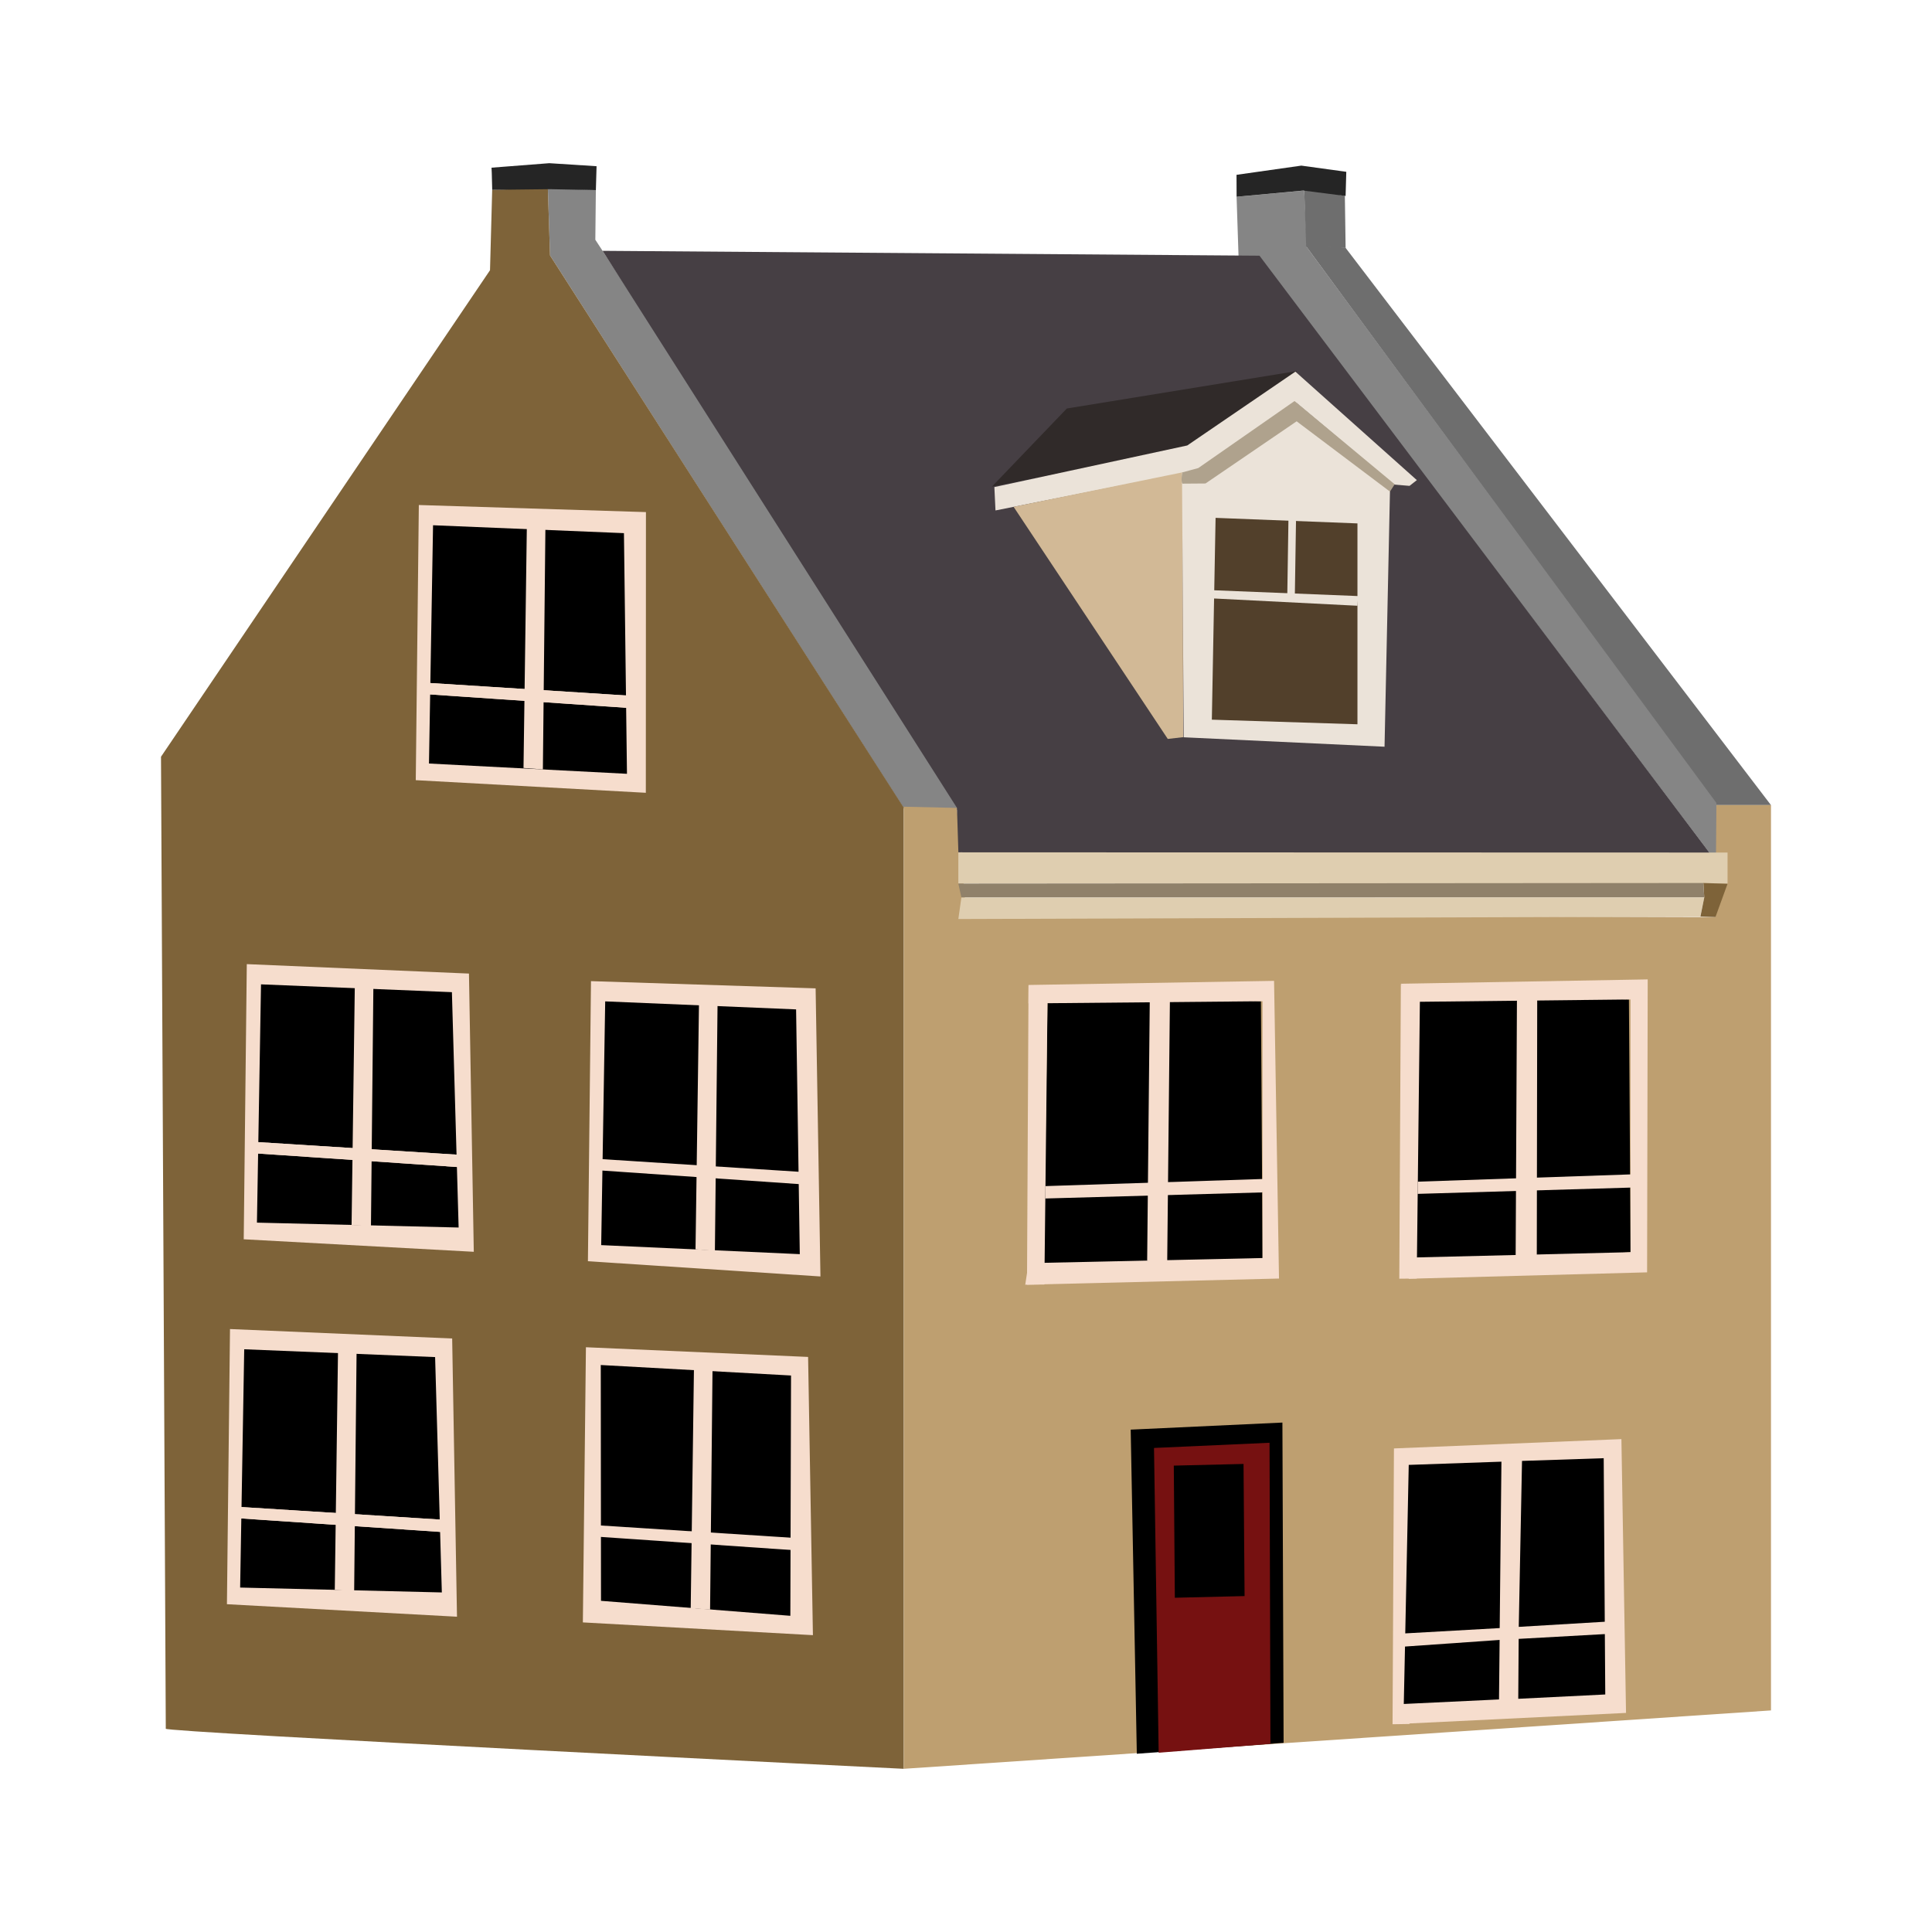 <svg:svg xmlns:dc="http://purl.org/dc/elements/1.1/" xmlns:ns2="http://creativecommons.org/ns#" xmlns:rdf="http://www.w3.org/1999/02/22-rdf-syntax-ns#" xmlns:svg="http://www.w3.org/2000/svg" height="693.027" id="svg2" version="1.0" viewBox="-57.755 -58.538 693.027 693.027" width="693.027" xml:space="preserve">
  <svg:g id="g11" transform="matrix(1.25 0 0 -1.25 -163.14 346.81)">
    <svg:g fill-rule="evenodd" id="g3051">
      <svg:path d="m439.85 247.06 19.522 5.243c-0.01 0.071-0.756 17.265-0.801 17.286l-19.406-1.778 0.684-20.75z" fill="#858585" id="path2448" />
      <svg:path d="m193.29 336.38 0.781 24.162 126.9 198.36 22.688 0.688-133.31-204.62h-0.031l0.188-17.844z" fill="#858585" id="path2410" transform="matrix(.8 0 0 -.8 86.895 539.42)" />
      <svg:path d="m458.88 253.93 11.512-0.703 122.13-159.99-15.666-0z" fill="#6e6e6e" id="path2412" />
      <svg:path d="m576.85 93.865-117.43 159.36c-1.368 4.095-8.805-2.236-14.061-2.28l131.54-174.07z" fill="#858585" id="path2414" />
      <svg:path d="m130.51 107.12 94.415 139.61 0.625 23.062 15.972 0.524 0.625-19.33 101.51-158.49-0.003-275.81s-214.24 10.572-211.77 11.516z" fill="#7e6339" id="path2420" />
      <svg:path d="m343.66 92.78 15.265-0.347 2.691-30.7 214.98-0.624 0.266 32.135 15.666 0v-259.8l-248.86-16.753z" fill="#be9f70" id="path2422" />
      <svg:path d="m549.6-88.7-65.275-2.675s0-0.119 0-0.125l-0.025-4.75-0.375-74.275 4.85 0.075v0.15l62.15 3.025-1.325 78.575z" fill="#f6ddcd" id="path3081" />
      <svg:path d="m257.23 252.3 188.51-1.398 131.17-174.03-217.58 2.819-0.4 12.747z" fill="#463f44" id="path2426" />
      <svg:path d="m368.94 184.62 21.515 22.434 66.082 10.751-32.326-22.369-55.271-10.816z" fill="#302a29" id="path2428" />
      <svg:path d="m369.66 184.5 0.32-6.701 57.267 11.404 29.114 19.485 27.834-23.455 4.6-0.384 2.101 1.65-34.855 31.129-31.033-21.188-55.348-11.94z" fill="#ebe3d9" id="path2430" />
      <svg:path d="m419.42 112.23 4.436 0.508-0.2 75.998-48.478-9.899 44.242-66.608z" fill="#d2b996" id="path2409" />
      <svg:path d="m423.5 188.56 3.391 0.506 28.901 20.125 27.448-23.224-1.615-75.973-57.641 2.707-0.484 75.86z" fill="#ebe3d9" id="path2411" />
      <svg:path d="m433.14 175.67-1.072-57.915 41.784-1.32v57.641l-40.711 1.594z" fill="#52402b" id="path2413" />
      <svg:path d="m431.96 154.92 0.196-2.359 41.689-2.115 0.203 2.78z" fill="#ebe3d9" id="path2415" />
      <svg:path d="m454.05 175.25-0.339-22.244 2.169 0.117 0.339 21.644-2.169 0.483z" fill="#ebe3d9" id="path2417" />
      <svg:path d="m458.55 270.47 11.69-2.407 0.217-14.916-11.322 0.45-0.585 16.873z" fill="#6e6e6e" id="path3220" />
      <svg:path d="m439.15 274.11 18.593 2.64 12.906-1.776-0.197-6.935-12.113 1.554-19.166-1.777-0.024 6.295z" fill="#252525" id="path3222" />
      <svg:path d="m225.36 276.16 16.588 1.289 13.553-0.868-0.197-6.854-13.056 0.266-16.692-0.193c-0.197 6.36-0.072 4.373-0.197 6.36z" fill="#252525" id="path3224" />
      <svg:path d="m150.31-57.114 63.756-2.711 1.384-79.842-66.02 3.59l0.88 78.963z" fill="#f6ddcd" id="path3265" />
      <svg:path d="m408.78-85.979 1.757-93.011 42.123 3.145-0.342 91.894-43.538-2.028z" id="path3235" />
      <svg:path d="m415.47-91.237 1.338-87.46 32.076 2.551-0.26 86.396-33.154-1.488z" fill="#761111" id="path3226" />
      <svg:path d="m384.95 39.923-1.173-81.353 62.845 4.691-0.471 73.687-61.201 2.975z" id="path3204" />
      <svg:path d="m384.32-16.095-0.04-3.557 62.337 1.747 0.472 3.866z" fill="#f6ddcd" id="path3198" />
      <svg:path d="m414.28 39.833-0.776-77.352 5.744-1.262 0.813 78.672z" fill="#f6ddcd" id="path3200" />
      <svg:path d="m379.43 36.336c0 0.168 0.033 5.288 0.033 5.288l70.461 1.176 1.417-85.424-72.822-1.775 0.945 6.192 67.154 1.47v73.691z" fill="#f6ddcd" id="path3202" />
      <svg:path d="m379.46 41.495-0.44-85.882 4.988 0.047 0.899 80.699z" fill="#f6ddcd" id="path3206" />
      <svg:g id="g3218" transform="matrix(2.182 .118 0 -2.135 -108.66 1079.1)">
        <svg:path d="m274.69 502.28-0.779 36.914 28.97-0.602-0.217-33.979-27.973-2.333z" id="path3208" />
        <svg:path d="m274.9 527.57-0.018 1.639 27.998 0.703 0.218-1.77-28.197-0.572z" fill="#f6ddcd" id="path3210" />
        <svg:path d="m287.94 503.39-0.175 35.521 2.784 0.084 0.056-35.488-2.665-0.117z" fill="#f6ddcd" id="path3212" />
        <svg:path d="m274.12 503.36c0-0.077-1.451-2.517-1.451-2.517l32.467 1.21-0.08 39.372-31.356-0.871 0.435-2.831 28.743 0.871v-33.969z" fill="#f6ddcd" id="path3214" />
        <svg:path d="m272.67 500.9-0.203 39.578 2.291 0.104 0.415-37.177z" fill="#f6ddcd" id="path3216" />
      </svg:g>
      <svg:path d="m572.44 855.09-30.91 1.72-0.15 21.49 31.21-1.55z" id="path3067" transform="matrix(.8 0 0 -.8 86.895 539.42)" />
      <svg:path d="m542.73 792.97-1.17 59.53 30.85-1.84-0.38-58.66z" id="path3057" transform="matrix(.8 0 0 -.8 86.895 539.42)" />
      <svg:path d="m515.17-95.175-26.6-0.925-1-48.35 27.1 1.525 0.5 47.75z" id="path3097" />
      <svg:path d="m514.65-146.33-27.15-1.9-0.35-16.475 27.325 1.3 0.175 17.075z" id="path3102" />
      <svg:path d="m421.15-96.308 0.299-37.916 20.012 0.481-0.299 37.916-20.012-0.481z" id="path3237" />
      <svg:path d="m359.32 79.687v-8.96l220.74-0.061v8.96z" fill="#dfceb0" id="path3239" />
      <svg:path d="m359.32 70.726 0.87-4.012 213.18 0.017-0.249 4.156z" fill="#90816a" id="path3241" />
      <svg:path d="m360.19 66.714-0.87-6.168 212.9 0.712 1.157 5.472z" fill="#dfceb0" id="path3243" />
      <svg:path d="m580.06 70.666c-1.482 0.047-6.932 0.221-6.932 0.221l0.249-4.156-1.105-5.474 4.317-0.148 3.471 9.556z" fill="#7e6339" id="path3245" />
      <svg:path d="m423.6 188.72s-0.52-2.676 0.071-3.235l6.579 0.05 26.151 17.842 26.782-20.171 1.355 2.105-28.744 23.882-27.612-19.227-4.581-1.246z" fill="#afa28d" id="path3247" />
      <svg:path d="m154.39-62.919-1.169-68.378 57.878-1.402-1.929 67.538-54.78 2.242z" id="path3259" />
      <svg:path d="m153.38-108.18-0.037-3.27 57.761-3.914 0.435 3.515-58.16 3.669z" fill="#f6ddcd" id="path3261" />
      <svg:path d="m181.32-62.239-0.941-69.716 5.561-0.419 0.703 69.661-5.324 0.473z" fill="#f6ddcd" id="path3263" />
      <svg:path d="m153.38-108.18-0.037-3.27 57.761-3.914 0.435 3.515-58.16 3.669z" fill="#f6ddcd" id="path2457" />
      <svg:path d="m252.45-62.338 63.756-2.779 1.384-79.843-66.02 3.661l0.88 78.962z" fill="#f6ddcd" id="path2461" />
      <svg:path d="m256.71-67.438 0.066-67.668 54.335-4.299 0.196 68.957z" id="path2463" />
      <svg:path d="m255.52-113.41-0.037-3.27 57.761-3.976 0.435 3.514-58.16 3.732z" fill="#f6ddcd" id="path2465" />
      <svg:path d="m283.46-67.496-0.941-69.715 5.561-0.424 0.703 69.66-5.324 0.479z" fill="#f6ddcd" id="path2467" />
      <svg:path d="m155.13 47.607 63.756-2.711 1.384-79.842-66.02 3.59l0.88 78.963z" fill="#f6ddcd" id="path2469" />
      <svg:path d="m159.21 41.802-1.169-68.378 57.878-1.402-1.929 67.538-54.78 2.242z" id="path2471" />
      <svg:path d="m158.2-3.463-0.036-3.27 57.761-3.914 0.435 3.515-58.16 3.669z" fill="#f6ddcd" id="path2473" />
      <svg:path d="m186.14 42.483-0.941-69.716 5.561-0.419 0.703 69.661-5.324 0.473z" fill="#f6ddcd" id="path2475" />
      <svg:path d="m158.2-3.463-0.036-3.27 57.761-3.914 0.435 3.515-58.16 3.669z" fill="#f6ddcd" id="path2477" />
      <svg:path d="m253.9 42.724 64.465-2.071 1.384-82.678-66.729 4.37z" fill="#f6ddcd" id="path2479" />
      <svg:path d="m257.98 36.915-1.149-69.945 56.989-2.592-1.06 70.236z" id="path2481" />
      <svg:path d="m256.97-8.349-0.036-3.27 57.761-3.976 0.435 3.514-58.16 3.732z" fill="#f6ddcd" id="path2483" />
      <svg:path d="m284.91 37.566-1.011-71.819 5.561-0.424 0.773 71.765z" fill="#f6ddcd" id="path2485" />
      <svg:g id="g2454" transform="matrix(1 -.042 0 1 49.369 141.55)">
        <svg:path d="m155.13 44.322 65.174 0.705-0.033-80.552-66.02 0.848z" fill="#f6ddcd" id="path2443" />
        <svg:path d="m159.21 38.686-1.169-68.426 56.817-0.563-0.868 69.022z" id="path2445" />
        <svg:path d="m158.2-6.621-0.036-3.271 57.761-1.515 0.435 3.533-58.16 1.253z" fill="#f6ddcd" id="path2447" />
        <svg:path d="m186.14 40.485-0.972-70.361 5.561-0.188 0.734 70.296z" fill="#f6ddcd" id="path2450" />
        <svg:path d="m158.2-6.621-0.036-3.271 57.761-1.515 0.435 3.533-58.16 1.253z" fill="#f6ddcd" id="path2452" />
      </svg:g>
    </svg:g>
  </svg:g>
</svg:svg>